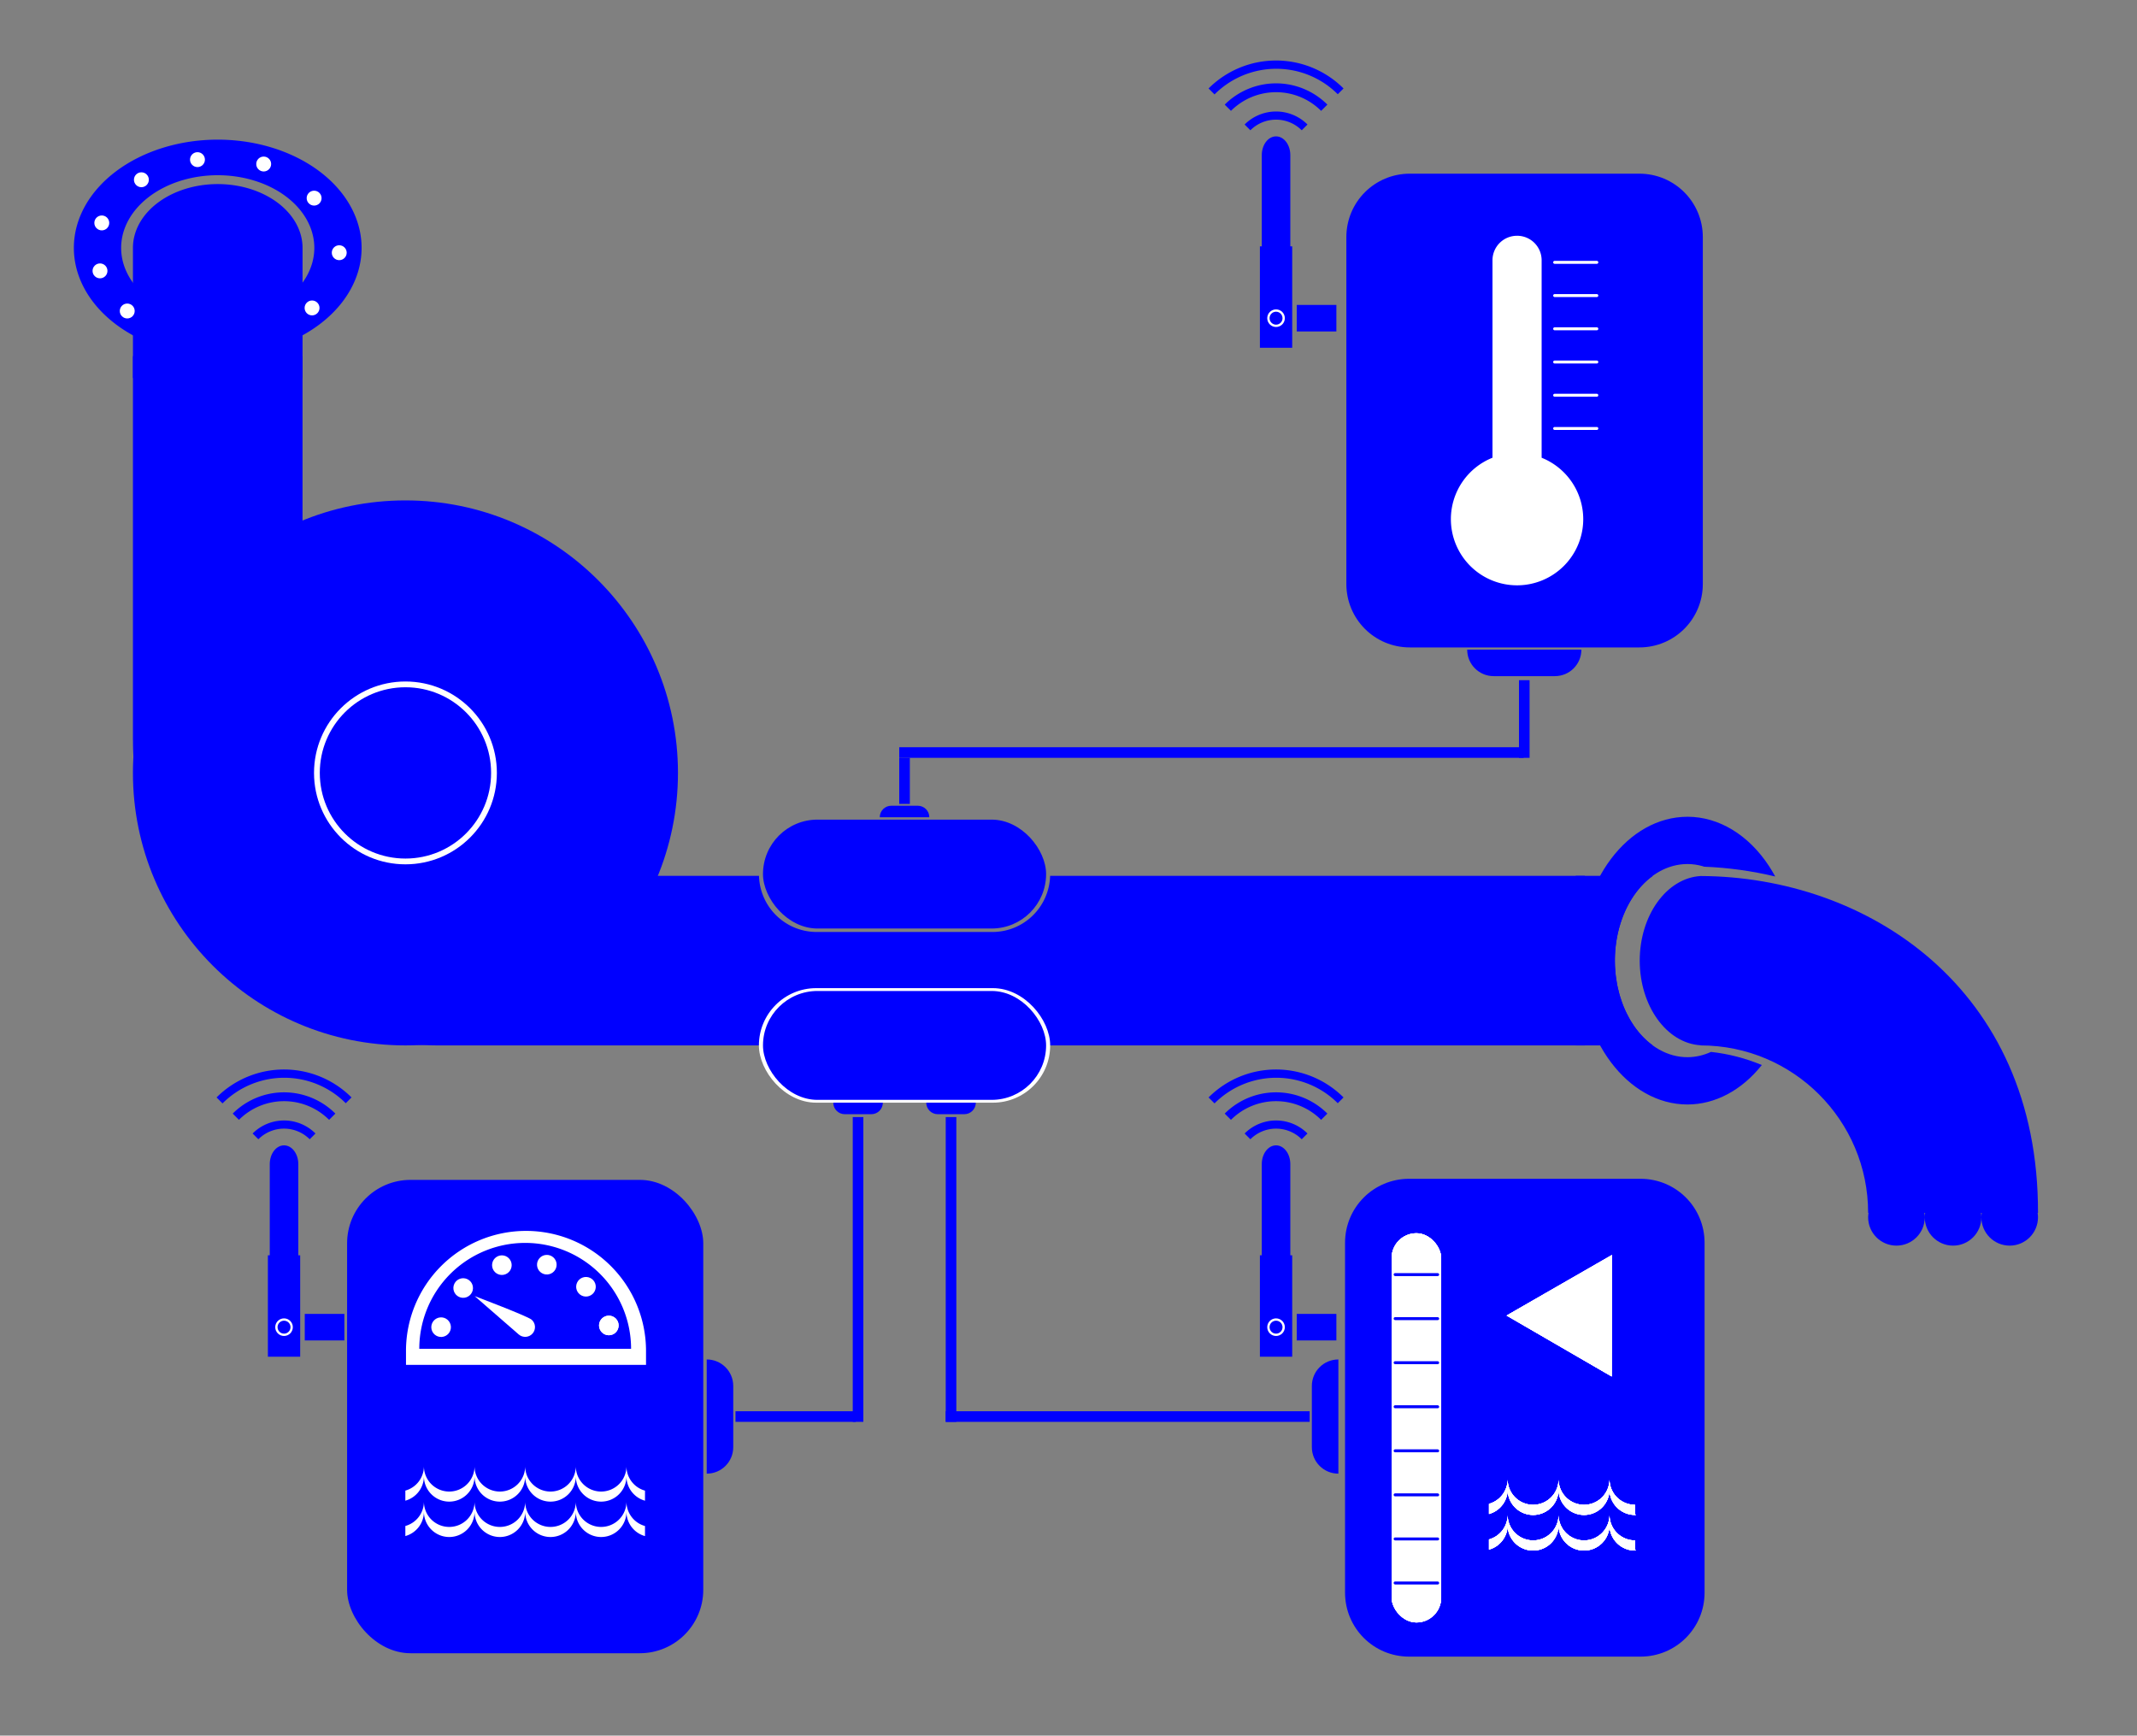 <?xml version="1.0" encoding="UTF-8" standalone="no"?>
<!-- Created with Inkscape (http://www.inkscape.org/) -->

<svg
   xmlns:dc="http://purl.org/dc/elements/1.1/"
   xmlns:cc="http://creativecommons.org/ns#"
   xmlns:rdf="http://www.w3.org/1999/02/22-rdf-syntax-ns#"
   xmlns:svg="http://www.w3.org/2000/svg"
   xmlns="http://www.w3.org/2000/svg"
   xmlns:sodipodi="http://sodipodi.sourceforge.net/DTD/sodipodi-0.dtd"
   xmlns:inkscape="http://www.inkscape.org/namespaces/inkscape"
   width="655"
   height="532"
   viewBox="0 0 173.302 140.758"
   version="1.1"
   id="svg8"
   inkscape:version="0.92.2 (5c3e80d, 2017-08-06)"
   sodipodi:docname="LavaggioD.svg"
   enable-background="new">
  <rect x="0" y="0" width="173.302" height="140.758" fill="#808080" stroke="none"/>
  <sodipodi:namedview
     id="base"
     pagecolor="#ffffff"
     bordercolor="#666666"
     borderopacity="1.0"
     inkscape:pageopacity="0.0"
     inkscape:pageshadow="2"
     inkscape:zoom="1"
     inkscape:cx="-85.7155"
     inkscape:cy="82.920241"
     inkscape:document-units="mm"
     inkscape:current-layer="layer1"
     showgrid="false"
     units="px"
     inkscape:window-width="1920"
     inkscape:window-height="1003"
     inkscape:window-x="-9"
     inkscape:window-y="-9"
     inkscape:window-maximized="1"
     showguides="false"
     inkscape:guide-bbox="true"
     inkscape:snap-bbox="true"
     inkscape:snap-bbox-edge-midpoints="true"
     inkscape:snap-midpoints="true"
     inkscape:snap-bbox-midpoints="true"
     inkscape:snap-grids="false"
     inkscape:snap-center="true"
     inkscape:snap-object-midpoints="true"
     inkscape:bbox-nodes="true"
     inkscape:bbox-paths="true"
     inkscape:snap-intersection-paths="true"
     inkscape:snap-smooth-nodes="true"
     inkscape:object-nodes="true"
     inkscape:object-paths="true"
     inkscape:snap-to-guides="true"
     inkscape:snap-page="false"
     inkscape:snap-others="true"
     inkscape:snap-global="true"
     inkscape:measure-start="0,0"
     inkscape:measure-end="0,0">
    <inkscape:grid
       type="xygrid"
       id="grid1756"
       spacingx="28.884"
       spacingy="12.796"
       empspacing="1" />
  </sodipodi:namedview>
  <defs
     id="defs2" />
  <g
     inkscape:label="Sezione Lavaggio"
     inkscape:groupmode="layer"
     id="layer1"
     transform="translate(0,-156.242)">
    <g
       id="g6046"
       transform="matrix(0.354,0,0,0.354,94.346,109.312)">
      <path
         style="opacity:1;fill:#0000ff;fill-opacity:1;fill-rule:nonzero;stroke:none;stroke-width:4.015;stroke-linecap:round;stroke-linejoin:round;stroke-miterlimit:4;stroke-dasharray:none;stroke-opacity:1;paint-order:markers fill stroke"
         d="m 56.461,172.358 c -8.059,0 -14.546,6.488 -14.546,14.546 v 79.443 c 0,8.059 6.488,14.546 14.546,14.546 h 52.57 c 8.059,0 14.546,-6.488 14.546,-14.546 v -79.443 c 0,-8.059 -6.488,-14.546 -14.546,-14.546 z"
         id="path2105"
         inkscape:connector-curvature="0" />
      <path
         inkscape:connector-curvature="0"
         id="rect6434-8"
         d="m 81.02,186.585 c -3.119,0 -5.629,2.51 -5.629,5.629 v 45.221 a 15.162,15.162 0 0 0 -9.531,14.071 15.162,15.162 0 0 0 15.16,15.16 15.162,15.162 0 0 0 15.162,-15.16 15.162,15.162 0 0 0 -9.531,-14.066 v -45.227 c 0,-3.119 -2.512,-5.629 -5.631,-5.629 z m 8.611,5.753 c -0.187,0 -0.336,0.15 -0.336,0.336 0,0.187 0.15,0.336 0.336,0.336 h 9.664 c 0.187,0 0.336,-0.15 0.336,-0.336 0,-0.187 -0.15,-0.336 -0.336,-0.336 z m 0,7.612 c -0.187,0 -0.336,0.15 -0.336,0.336 0,0.187 0.15,0.336 0.336,0.336 h 9.664 c 0.187,0 0.336,-0.15 0.336,-0.336 0,-0.187 -0.15,-0.336 -0.336,-0.336 z m 0,7.612 c -0.187,0 -0.336,0.15 -0.336,0.336 0,0.187 0.15,0.336 0.336,0.336 h 9.664 c 0.187,0 0.336,-0.15 0.336,-0.336 0,-0.187 -0.15,-0.336 -0.336,-0.336 z m 0,7.612 c -0.187,0 -0.336,0.15 -0.336,0.336 0,0.187 0.15,0.336 0.336,0.336 h 9.664 c 0.187,0 0.336,-0.15 0.336,-0.336 0,-0.187 -0.15,-0.336 -0.336,-0.336 z m 0,7.612 c -0.187,0 -0.336,0.15 -0.336,0.336 0,0.187 0.15,0.336 0.336,0.336 h 9.664 c 0.187,0 0.336,-0.15 0.336,-0.336 0,-0.187 -0.15,-0.336 -0.336,-0.336 z m 0,7.612 c -0.187,0 -0.336,0.15 -0.336,0.336 0,0.187 0.15,0.336 0.336,0.336 h 9.664 c 0.187,0 0.336,-0.15 0.336,-0.336 0,-0.187 -0.15,-0.336 -0.336,-0.336 z"
         style="opacity:1;fill:#ffffff;fill-opacity:1;fill-rule:nonzero;stroke:none;stroke-width:10.598;stroke-linecap:round;stroke-linejoin:round;stroke-miterlimit:4;stroke-dasharray:none;stroke-opacity:1;paint-order:markers fill stroke" />
    </g>
    <g
       transform="matrix(1.006,0,0,1.006,-269.615,60.392)"
       id="g2677">
      <path
         inkscape:connector-curvature="0"
         id="path2527"
         d="m 381.597,190.309 c -2.86,0 -5.163,2.302 -5.163,5.163 v 28.195 c 0,2.86 2.302,5.163 5.163,5.163 h 18.657 c 2.86,0 5.163,-2.302 5.163,-5.163 v -28.195 c 0,-2.86 -2.302,-5.163 -5.163,-5.163 z"
         style="opacity:1;fill:#0000ff;fill-opacity:1;fill-rule:nonzero;stroke:none;stroke-width:1.425;stroke-linecap:round;stroke-linejoin:round;stroke-miterlimit:4;stroke-dasharray:none;stroke-opacity:1;paint-order:markers fill stroke" />
      <g
         id="g2625"
         transform="translate(49.719,1.191)">
        <rect
           style="opacity:1;fill:#ffffff;fill-opacity:1;fill-rule:nonzero;stroke:none;stroke-width:4.509;stroke-linecap:round;stroke-linejoin:round;stroke-miterlimit:4;stroke-dasharray:none;stroke-opacity:1;paint-order:markers fill stroke"
           id="rect2529"
           width="3.996"
           height="31.377"
           x="330.47"
           y="193.507"
           ry="1.998" />
        <rect
           style="opacity:1;fill:#0000ff;fill-opacity:1;fill-rule:nonzero;stroke:none;stroke-width:1.667;stroke-linecap:round;stroke-linejoin:round;stroke-miterlimit:4;stroke-dasharray:none;stroke-opacity:1;paint-order:markers fill stroke"
           id="rect2531"
           width="3.669"
           height="0.239"
           x="330.633"
           y="196.72"
           ry="0.119" />
        <rect
           style="opacity:1;fill:#0000ff;fill-opacity:1;fill-rule:nonzero;stroke:none;stroke-width:1.667;stroke-linecap:round;stroke-linejoin:round;stroke-miterlimit:4;stroke-dasharray:none;stroke-opacity:1;paint-order:markers fill stroke"
           id="rect2533"
           width="3.669"
           height="0.239"
           x="330.633"
           y="200.272"
           ry="0.119" />
        <rect
           style="opacity:1;fill:#0000ff;fill-opacity:1;fill-rule:nonzero;stroke:none;stroke-width:1.667;stroke-linecap:round;stroke-linejoin:round;stroke-miterlimit:4;stroke-dasharray:none;stroke-opacity:1;paint-order:markers fill stroke"
           id="rect2535"
           width="3.669"
           height="0.239"
           x="330.633"
           y="203.824"
           ry="0.119" />
        <rect
           style="opacity:1;fill:#0000ff;fill-opacity:1;fill-rule:nonzero;stroke:none;stroke-width:1.667;stroke-linecap:round;stroke-linejoin:round;stroke-miterlimit:4;stroke-dasharray:none;stroke-opacity:1;paint-order:markers fill stroke"
           id="rect2537"
           width="3.669"
           height="0.239"
           x="330.633"
           y="207.376"
           ry="0.119" />
        <rect
           style="opacity:1;fill:#0000ff;fill-opacity:1;fill-rule:nonzero;stroke:none;stroke-width:1.667;stroke-linecap:round;stroke-linejoin:round;stroke-miterlimit:4;stroke-dasharray:none;stroke-opacity:1;paint-order:markers fill stroke"
           id="rect2539"
           width="3.669"
           height="0.239"
           x="330.633"
           y="210.928"
           ry="0.119" />
        <rect
           style="opacity:1;fill:#0000ff;fill-opacity:1;fill-rule:nonzero;stroke:none;stroke-width:1.667;stroke-linecap:round;stroke-linejoin:round;stroke-miterlimit:4;stroke-dasharray:none;stroke-opacity:1;paint-order:markers fill stroke"
           id="rect2541"
           width="3.669"
           height="0.239"
           x="330.633"
           y="214.479"
           ry="0.119" />
        <rect
           ry="0.119"
           y="218.031"
           x="330.633"
           height="0.239"
           width="3.669"
           id="rect2543"
           style="opacity:1;fill:#0000ff;fill-opacity:1;fill-rule:nonzero;stroke:none;stroke-width:1.667;stroke-linecap:round;stroke-linejoin:round;stroke-miterlimit:4;stroke-dasharray:none;stroke-opacity:1;paint-order:markers fill stroke" />
        <rect
           style="opacity:1;fill:#0000ff;fill-opacity:1;fill-rule:nonzero;stroke:none;stroke-width:1.667;stroke-linecap:round;stroke-linejoin:round;stroke-miterlimit:4;stroke-dasharray:none;stroke-opacity:1;paint-order:markers fill stroke"
           id="rect2545"
           width="3.669"
           height="0.239"
           x="330.633"
           y="221.583"
           ry="0.119" />
        <path
           sodipodi:type="star"
           style="opacity:1;fill:#ffffff;fill-opacity:1;fill-rule:nonzero;stroke:none;stroke-width:4;stroke-linecap:round;stroke-linejoin:round;stroke-miterlimit:4;stroke-dasharray:none;stroke-opacity:1;paint-order:markers fill stroke"
           id="path2547"
           sodipodi:sides="3"
           sodipodi:cx="202.54794"
           sodipodi:cy="129.99129"
           sodipodi:r1="12.909139"
           sodipodi:r2="6.4545693"
           sodipodi:arg1="1.5726079"
           sodipodi:arg2="2.6198055"
           inkscape:flatsided="true"
           inkscape:rounded="0"
           inkscape:randomized="0"
           d="m 202.525,142.9 -11.145,-19.384 22.359,0.041 z"
           inkscape:transform-center-x="1.4095226"
           inkscape:transform-center-y="0.0051217771"
           transform="matrix(0,0.438,-0.438,0,402.329,111.437)" />
        <path
           style="opacity:1;fill:#ffffff;fill-opacity:1;fill-rule:nonzero;stroke:none;stroke-width:1.208;stroke-linecap:round;stroke-linejoin:round;stroke-miterlimit:4;stroke-dasharray:none;stroke-opacity:1;paint-order:markers fill stroke"
           d="m 339.822,216.217 a 2.053,2.053 0 0 1 -1.505,1.976 v 0.817 a 2.053,2.053 0 0 0 1.505,-1.976 2.053,2.053 0 0 0 2.053,2.053 2.053,2.053 0 0 0 2.053,-2.053 2.053,2.053 0 0 0 2.053,2.053 2.053,2.053 0 0 0 2.053,-2.053 2.053,2.053 0 0 0 2.053,2.053 2.053,2.053 0 0 0 0.095,-0.005 c -0.054,-0.011 -0.095,-0.057 -0.095,-0.115 v -0.697 a 2.053,2.053 0 0 1 -2.053,-2.053 2.053,2.053 0 0 1 -2.053,2.053 2.053,2.053 0 0 1 -2.053,-2.053 2.053,2.053 0 0 1 -2.053,2.053 2.053,2.053 0 0 1 -2.053,-2.053 z"
           id="path2549"
           inkscape:connector-curvature="0" />
        <path
           inkscape:connector-curvature="0"
           id="path2551"
           d="m 339.822,213.347 a 2.053,2.053 0 0 1 -1.505,1.976 v 0.817 a 2.053,2.053 0 0 0 1.505,-1.976 2.053,2.053 0 0 0 2.053,2.053 2.053,2.053 0 0 0 2.053,-2.053 2.053,2.053 0 0 0 2.053,2.053 2.053,2.053 0 0 0 2.053,-2.053 2.053,2.053 0 0 0 2.053,2.053 2.053,2.053 0 0 0 0.095,-0.005 c -0.054,-0.011 -0.095,-0.057 -0.095,-0.115 v -0.697 a 2.053,2.053 0 0 1 -2.053,-2.053 2.053,2.053 0 0 1 -2.053,2.053 2.053,2.053 0 0 1 -2.053,-2.053 2.053,2.053 0 0 1 -2.053,2.053 2.053,2.053 0 0 1 -2.053,-2.053 z"
           style="opacity:1;fill:#ffffff;fill-opacity:1;fill-rule:nonzero;stroke:none;stroke-width:1.208;stroke-linecap:round;stroke-linejoin:round;stroke-miterlimit:4;stroke-dasharray:none;stroke-opacity:1;paint-order:markers fill stroke" />
        <rect
           ry="1.998"
           y="193.507"
           x="330.47"
           height="31.377"
           width="3.996"
           id="rect2553"
           style="opacity:1;fill:#ffffff;fill-opacity:1;fill-rule:nonzero;stroke:none;stroke-width:4.509;stroke-linecap:round;stroke-linejoin:round;stroke-miterlimit:4;stroke-dasharray:none;stroke-opacity:1;paint-order:markers fill stroke" />
        <rect
           ry="0.119"
           y="196.72"
           x="330.633"
           height="0.239"
           width="3.669"
           id="rect2555"
           style="opacity:1;fill:#0000ff;fill-opacity:1;fill-rule:nonzero;stroke:none;stroke-width:1.667;stroke-linecap:round;stroke-linejoin:round;stroke-miterlimit:4;stroke-dasharray:none;stroke-opacity:1;paint-order:markers fill stroke" />
        <rect
           ry="0.119"
           y="200.272"
           x="330.633"
           height="0.239"
           width="3.669"
           id="rect2557"
           style="opacity:1;fill:#0000ff;fill-opacity:1;fill-rule:nonzero;stroke:none;stroke-width:1.667;stroke-linecap:round;stroke-linejoin:round;stroke-miterlimit:4;stroke-dasharray:none;stroke-opacity:1;paint-order:markers fill stroke" />
        <rect
           ry="0.119"
           y="203.824"
           x="330.633"
           height="0.239"
           width="3.669"
           id="rect2559"
           style="opacity:1;fill:#0000ff;fill-opacity:1;fill-rule:nonzero;stroke:none;stroke-width:1.667;stroke-linecap:round;stroke-linejoin:round;stroke-miterlimit:4;stroke-dasharray:none;stroke-opacity:1;paint-order:markers fill stroke" />
        <rect
           ry="0.119"
           y="207.376"
           x="330.633"
           height="0.239"
           width="3.669"
           id="rect2561"
           style="opacity:1;fill:#0000ff;fill-opacity:1;fill-rule:nonzero;stroke:none;stroke-width:1.667;stroke-linecap:round;stroke-linejoin:round;stroke-miterlimit:4;stroke-dasharray:none;stroke-opacity:1;paint-order:markers fill stroke" />
        <rect
           ry="0.119"
           y="210.928"
           x="330.633"
           height="0.239"
           width="3.669"
           id="rect2563"
           style="opacity:1;fill:#0000ff;fill-opacity:1;fill-rule:nonzero;stroke:none;stroke-width:1.667;stroke-linecap:round;stroke-linejoin:round;stroke-miterlimit:4;stroke-dasharray:none;stroke-opacity:1;paint-order:markers fill stroke" />
        <rect
           ry="0.119"
           y="214.479"
           x="330.633"
           height="0.239"
           width="3.669"
           id="rect2565"
           style="opacity:1;fill:#0000ff;fill-opacity:1;fill-rule:nonzero;stroke:none;stroke-width:1.667;stroke-linecap:round;stroke-linejoin:round;stroke-miterlimit:4;stroke-dasharray:none;stroke-opacity:1;paint-order:markers fill stroke" />
        <rect
           style="opacity:1;fill:#0000ff;fill-opacity:1;fill-rule:nonzero;stroke:none;stroke-width:1.667;stroke-linecap:round;stroke-linejoin:round;stroke-miterlimit:4;stroke-dasharray:none;stroke-opacity:1;paint-order:markers fill stroke"
           id="rect2567"
           width="3.669"
           height="0.239"
           x="330.633"
           y="218.031"
           ry="0.119" />
        <rect
           ry="0.119"
           y="221.583"
           x="330.633"
           height="0.239"
           width="3.669"
           id="rect2569"
           style="opacity:1;fill:#0000ff;fill-opacity:1;fill-rule:nonzero;stroke:none;stroke-width:1.667;stroke-linecap:round;stroke-linejoin:round;stroke-miterlimit:4;stroke-dasharray:none;stroke-opacity:1;paint-order:markers fill stroke" />
        <path
           transform="matrix(0,0.438,-0.438,0,402.329,111.437)"
           inkscape:transform-center-y="0.0051217771"
           inkscape:transform-center-x="1.4095226"
           d="m 202.525,142.9 -11.145,-19.384 22.359,0.041 z"
           inkscape:randomized="0"
           inkscape:rounded="0"
           inkscape:flatsided="true"
           sodipodi:arg2="2.6198055"
           sodipodi:arg1="1.5726079"
           sodipodi:r2="6.4545693"
           sodipodi:r1="12.909139"
           sodipodi:cy="129.99129"
           sodipodi:cx="202.54794"
           sodipodi:sides="3"
           id="path2571"
           style="opacity:1;fill:#ffffff;fill-opacity:1;fill-rule:nonzero;stroke:none;stroke-width:4;stroke-linecap:round;stroke-linejoin:round;stroke-miterlimit:4;stroke-dasharray:none;stroke-opacity:1;paint-order:markers fill stroke"
           sodipodi:type="star" />
        <path
           inkscape:connector-curvature="0"
           id="path2573"
           d="m 339.822,216.217 a 2.053,2.053 0 0 1 -1.505,1.976 v 0.817 a 2.053,2.053 0 0 0 1.505,-1.976 2.053,2.053 0 0 0 2.053,2.053 2.053,2.053 0 0 0 2.053,-2.053 2.053,2.053 0 0 0 2.053,2.053 2.053,2.053 0 0 0 2.053,-2.053 2.053,2.053 0 0 0 2.053,2.053 2.053,2.053 0 0 0 0.095,-0.005 c -0.054,-0.011 -0.095,-0.057 -0.095,-0.115 v -0.697 a 2.053,2.053 0 0 1 -2.053,-2.053 2.053,2.053 0 0 1 -2.053,2.053 2.053,2.053 0 0 1 -2.053,-2.053 2.053,2.053 0 0 1 -2.053,2.053 2.053,2.053 0 0 1 -2.053,-2.053 z"
           style="opacity:1;fill:#ffffff;fill-opacity:1;fill-rule:nonzero;stroke:none;stroke-width:1.208;stroke-linecap:round;stroke-linejoin:round;stroke-miterlimit:4;stroke-dasharray:none;stroke-opacity:1;paint-order:markers fill stroke" />
        <path
           style="opacity:1;fill:#ffffff;fill-opacity:1;fill-rule:nonzero;stroke:none;stroke-width:1.208;stroke-linecap:round;stroke-linejoin:round;stroke-miterlimit:4;stroke-dasharray:none;stroke-opacity:1;paint-order:markers fill stroke"
           d="m 339.822,213.347 a 2.053,2.053 0 0 1 -1.505,1.976 v 0.817 a 2.053,2.053 0 0 0 1.505,-1.976 2.053,2.053 0 0 0 2.053,2.053 2.053,2.053 0 0 0 2.053,-2.053 2.053,2.053 0 0 0 2.053,2.053 2.053,2.053 0 0 0 2.053,-2.053 2.053,2.053 0 0 0 2.053,2.053 2.053,2.053 0 0 0 0.095,-0.005 c -0.054,-0.011 -0.095,-0.057 -0.095,-0.115 v -0.697 a 2.053,2.053 0 0 1 -2.053,-2.053 2.053,2.053 0 0 1 -2.053,2.053 2.053,2.053 0 0 1 -2.053,-2.053 2.053,2.053 0 0 1 -2.053,2.053 2.053,2.053 0 0 1 -2.053,-2.053 z"
           id="path2575"
           inkscape:connector-curvature="0" />
        <rect
           ry="1.998"
           y="193.507"
           x="330.47"
           height="31.377"
           width="3.996"
           id="rect2577"
           style="opacity:1;fill:#ffffff;fill-opacity:1;fill-rule:nonzero;stroke:none;stroke-width:4.509;stroke-linecap:round;stroke-linejoin:round;stroke-miterlimit:4;stroke-dasharray:none;stroke-opacity:1;paint-order:markers fill stroke" />
        <rect
           ry="0.119"
           y="196.72"
           x="330.633"
           height="0.239"
           width="3.669"
           id="rect2579"
           style="opacity:1;fill:#0000ff;fill-opacity:1;fill-rule:nonzero;stroke:none;stroke-width:1.667;stroke-linecap:round;stroke-linejoin:round;stroke-miterlimit:4;stroke-dasharray:none;stroke-opacity:1;paint-order:markers fill stroke" />
        <rect
           ry="0.119"
           y="200.272"
           x="330.633"
           height="0.239"
           width="3.669"
           id="rect2581"
           style="opacity:1;fill:#0000ff;fill-opacity:1;fill-rule:nonzero;stroke:none;stroke-width:1.667;stroke-linecap:round;stroke-linejoin:round;stroke-miterlimit:4;stroke-dasharray:none;stroke-opacity:1;paint-order:markers fill stroke" />
        <rect
           ry="0.119"
           y="203.824"
           x="330.633"
           height="0.239"
           width="3.669"
           id="rect2583"
           style="opacity:1;fill:#0000ff;fill-opacity:1;fill-rule:nonzero;stroke:none;stroke-width:1.667;stroke-linecap:round;stroke-linejoin:round;stroke-miterlimit:4;stroke-dasharray:none;stroke-opacity:1;paint-order:markers fill stroke" />
        <rect
           ry="0.119"
           y="207.376"
           x="330.633"
           height="0.239"
           width="3.669"
           id="rect2585"
           style="opacity:1;fill:#0000ff;fill-opacity:1;fill-rule:nonzero;stroke:none;stroke-width:1.667;stroke-linecap:round;stroke-linejoin:round;stroke-miterlimit:4;stroke-dasharray:none;stroke-opacity:1;paint-order:markers fill stroke" />
        <rect
           ry="0.119"
           y="210.928"
           x="330.633"
           height="0.239"
           width="3.669"
           id="rect2587"
           style="opacity:1;fill:#0000ff;fill-opacity:1;fill-rule:nonzero;stroke:none;stroke-width:1.667;stroke-linecap:round;stroke-linejoin:round;stroke-miterlimit:4;stroke-dasharray:none;stroke-opacity:1;paint-order:markers fill stroke" />
        <rect
           ry="0.119"
           y="214.479"
           x="330.633"
           height="0.239"
           width="3.669"
           id="rect2589"
           style="opacity:1;fill:#0000ff;fill-opacity:1;fill-rule:nonzero;stroke:none;stroke-width:1.667;stroke-linecap:round;stroke-linejoin:round;stroke-miterlimit:4;stroke-dasharray:none;stroke-opacity:1;paint-order:markers fill stroke" />
        <rect
           style="opacity:1;fill:#0000ff;fill-opacity:1;fill-rule:nonzero;stroke:none;stroke-width:1.667;stroke-linecap:round;stroke-linejoin:round;stroke-miterlimit:4;stroke-dasharray:none;stroke-opacity:1;paint-order:markers fill stroke"
           id="rect2591"
           width="3.669"
           height="0.239"
           x="330.633"
           y="218.031"
           ry="0.119" />
        <rect
           ry="0.119"
           y="221.583"
           x="330.633"
           height="0.239"
           width="3.669"
           id="rect2593"
           style="opacity:1;fill:#0000ff;fill-opacity:1;fill-rule:nonzero;stroke:none;stroke-width:1.667;stroke-linecap:round;stroke-linejoin:round;stroke-miterlimit:4;stroke-dasharray:none;stroke-opacity:1;paint-order:markers fill stroke" />
        <path
           transform="matrix(0,0.438,-0.438,0,402.329,111.437)"
           inkscape:transform-center-y="0.0051217771"
           inkscape:transform-center-x="1.4095226"
           d="m 202.525,142.9 -11.145,-19.384 22.359,0.041 z"
           inkscape:randomized="0"
           inkscape:rounded="0"
           inkscape:flatsided="true"
           sodipodi:arg2="2.6198055"
           sodipodi:arg1="1.5726079"
           sodipodi:r2="6.4545693"
           sodipodi:r1="12.909139"
           sodipodi:cy="129.99129"
           sodipodi:cx="202.54794"
           sodipodi:sides="3"
           id="path2595"
           style="opacity:1;fill:#ffffff;fill-opacity:1;fill-rule:nonzero;stroke:none;stroke-width:4;stroke-linecap:round;stroke-linejoin:round;stroke-miterlimit:4;stroke-dasharray:none;stroke-opacity:1;paint-order:markers fill stroke"
           sodipodi:type="star" />
        <path
           inkscape:connector-curvature="0"
           id="path2597"
           d="m 339.822,216.217 a 2.053,2.053 0 0 1 -1.505,1.976 v 0.817 a 2.053,2.053 0 0 0 1.505,-1.976 2.053,2.053 0 0 0 2.053,2.053 2.053,2.053 0 0 0 2.053,-2.053 2.053,2.053 0 0 0 2.053,2.053 2.053,2.053 0 0 0 2.053,-2.053 2.053,2.053 0 0 0 2.053,2.053 2.053,2.053 0 0 0 0.095,-0.005 c -0.054,-0.011 -0.095,-0.057 -0.095,-0.115 v -0.697 a 2.053,2.053 0 0 1 -2.053,-2.053 2.053,2.053 0 0 1 -2.053,2.053 2.053,2.053 0 0 1 -2.053,-2.053 2.053,2.053 0 0 1 -2.053,2.053 2.053,2.053 0 0 1 -2.053,-2.053 z"
           style="opacity:1;fill:#ffffff;fill-opacity:1;fill-rule:nonzero;stroke:none;stroke-width:1.208;stroke-linecap:round;stroke-linejoin:round;stroke-miterlimit:4;stroke-dasharray:none;stroke-opacity:1;paint-order:markers fill stroke" />
        <path
           style="opacity:1;fill:#ffffff;fill-opacity:1;fill-rule:nonzero;stroke:none;stroke-width:1.208;stroke-linecap:round;stroke-linejoin:round;stroke-miterlimit:4;stroke-dasharray:none;stroke-opacity:1;paint-order:markers fill stroke"
           d="m 339.822,213.347 a 2.053,2.053 0 0 1 -1.505,1.976 v 0.817 a 2.053,2.053 0 0 0 1.505,-1.976 2.053,2.053 0 0 0 2.053,2.053 2.053,2.053 0 0 0 2.053,-2.053 2.053,2.053 0 0 0 2.053,2.053 2.053,2.053 0 0 0 2.053,-2.053 2.053,2.053 0 0 0 2.053,2.053 2.053,2.053 0 0 0 0.095,-0.005 c -0.054,-0.011 -0.095,-0.057 -0.095,-0.115 v -0.697 a 2.053,2.053 0 0 1 -2.053,-2.053 2.053,2.053 0 0 1 -2.053,2.053 2.053,2.053 0 0 1 -2.053,-2.053 2.053,2.053 0 0 1 -2.053,2.053 2.053,2.053 0 0 1 -2.053,-2.053 z"
           id="path2599"
           inkscape:connector-curvature="0" />
        <rect
           style="opacity:1;fill:#ffffff;fill-opacity:1;fill-rule:nonzero;stroke:none;stroke-width:4.509;stroke-linecap:round;stroke-linejoin:round;stroke-miterlimit:4;stroke-dasharray:none;stroke-opacity:1;paint-order:markers fill stroke"
           id="rect2601"
           width="3.996"
           height="31.377"
           x="330.47"
           y="193.507"
           ry="1.998" />
        <rect
           style="opacity:1;fill:#0000ff;fill-opacity:1;fill-rule:nonzero;stroke:none;stroke-width:1.667;stroke-linecap:round;stroke-linejoin:round;stroke-miterlimit:4;stroke-dasharray:none;stroke-opacity:1;paint-order:markers fill stroke"
           id="rect2603"
           width="3.669"
           height="0.239"
           x="330.633"
           y="196.72"
           ry="0.119" />
        <rect
           style="opacity:1;fill:#0000ff;fill-opacity:1;fill-rule:nonzero;stroke:none;stroke-width:1.667;stroke-linecap:round;stroke-linejoin:round;stroke-miterlimit:4;stroke-dasharray:none;stroke-opacity:1;paint-order:markers fill stroke"
           id="rect2605"
           width="3.669"
           height="0.239"
           x="330.633"
           y="200.272"
           ry="0.119" />
        <rect
           style="opacity:1;fill:#0000ff;fill-opacity:1;fill-rule:nonzero;stroke:none;stroke-width:1.667;stroke-linecap:round;stroke-linejoin:round;stroke-miterlimit:4;stroke-dasharray:none;stroke-opacity:1;paint-order:markers fill stroke"
           id="rect2607"
           width="3.669"
           height="0.239"
           x="330.633"
           y="203.824"
           ry="0.119" />
        <rect
           style="opacity:1;fill:#0000ff;fill-opacity:1;fill-rule:nonzero;stroke:none;stroke-width:1.667;stroke-linecap:round;stroke-linejoin:round;stroke-miterlimit:4;stroke-dasharray:none;stroke-opacity:1;paint-order:markers fill stroke"
           id="rect2609"
           width="3.669"
           height="0.239"
           x="330.633"
           y="207.376"
           ry="0.119" />
        <rect
           style="opacity:1;fill:#0000ff;fill-opacity:1;fill-rule:nonzero;stroke:none;stroke-width:1.667;stroke-linecap:round;stroke-linejoin:round;stroke-miterlimit:4;stroke-dasharray:none;stroke-opacity:1;paint-order:markers fill stroke"
           id="rect2611"
           width="3.669"
           height="0.239"
           x="330.633"
           y="210.928"
           ry="0.119" />
        <rect
           style="opacity:1;fill:#0000ff;fill-opacity:1;fill-rule:nonzero;stroke:none;stroke-width:1.667;stroke-linecap:round;stroke-linejoin:round;stroke-miterlimit:4;stroke-dasharray:none;stroke-opacity:1;paint-order:markers fill stroke"
           id="rect2613"
           width="3.669"
           height="0.239"
           x="330.633"
           y="214.479"
           ry="0.119" />
        <rect
           ry="0.119"
           y="218.031"
           x="330.633"
           height="0.239"
           width="3.669"
           id="rect2615"
           style="opacity:1;fill:#0000ff;fill-opacity:1;fill-rule:nonzero;stroke:none;stroke-width:1.667;stroke-linecap:round;stroke-linejoin:round;stroke-miterlimit:4;stroke-dasharray:none;stroke-opacity:1;paint-order:markers fill stroke" />
        <rect
           style="opacity:1;fill:#0000ff;fill-opacity:1;fill-rule:nonzero;stroke:none;stroke-width:1.667;stroke-linecap:round;stroke-linejoin:round;stroke-miterlimit:4;stroke-dasharray:none;stroke-opacity:1;paint-order:markers fill stroke"
           id="rect2617"
           width="3.669"
           height="0.239"
           x="330.633"
           y="221.583"
           ry="0.119" />
        <path
           sodipodi:type="star"
           style="opacity:1;fill:#ffffff;fill-opacity:1;fill-rule:nonzero;stroke:none;stroke-width:4;stroke-linecap:round;stroke-linejoin:round;stroke-miterlimit:4;stroke-dasharray:none;stroke-opacity:1;paint-order:markers fill stroke"
           id="path2619"
           sodipodi:sides="3"
           sodipodi:cx="202.54794"
           sodipodi:cy="129.99129"
           sodipodi:r1="12.909139"
           sodipodi:r2="6.4545693"
           sodipodi:arg1="1.5726079"
           sodipodi:arg2="2.6198055"
           inkscape:flatsided="true"
           inkscape:rounded="0"
           inkscape:randomized="0"
           d="m 202.525,142.9 -11.145,-19.384 22.359,0.041 z"
           inkscape:transform-center-x="1.4095226"
           inkscape:transform-center-y="0.0051217771"
           transform="matrix(0,0.438,-0.438,0,402.329,111.437)" />
        <path
           style="opacity:1;fill:#ffffff;fill-opacity:1;fill-rule:nonzero;stroke:none;stroke-width:1.208;stroke-linecap:round;stroke-linejoin:round;stroke-miterlimit:4;stroke-dasharray:none;stroke-opacity:1;paint-order:markers fill stroke"
           d="m 339.822,216.217 a 2.053,2.053 0 0 1 -1.505,1.976 v 0.817 a 2.053,2.053 0 0 0 1.505,-1.976 2.053,2.053 0 0 0 2.053,2.053 2.053,2.053 0 0 0 2.053,-2.053 2.053,2.053 0 0 0 2.053,2.053 2.053,2.053 0 0 0 2.053,-2.053 2.053,2.053 0 0 0 2.053,2.053 2.053,2.053 0 0 0 0.095,-0.005 c -0.054,-0.011 -0.095,-0.057 -0.095,-0.115 v -0.697 a 2.053,2.053 0 0 1 -2.053,-2.053 2.053,2.053 0 0 1 -2.053,2.053 2.053,2.053 0 0 1 -2.053,-2.053 2.053,2.053 0 0 1 -2.053,2.053 2.053,2.053 0 0 1 -2.053,-2.053 z"
           id="path2621"
           inkscape:connector-curvature="0" />
        <path
           inkscape:connector-curvature="0"
           id="path2623"
           d="m 339.822,213.347 a 2.053,2.053 0 0 1 -1.505,1.976 v 0.817 a 2.053,2.053 0 0 0 1.505,-1.976 2.053,2.053 0 0 0 2.053,2.053 2.053,2.053 0 0 0 2.053,-2.053 2.053,2.053 0 0 0 2.053,2.053 2.053,2.053 0 0 0 2.053,-2.053 2.053,2.053 0 0 0 2.053,2.053 2.053,2.053 0 0 0 0.095,-0.005 c -0.054,-0.011 -0.095,-0.057 -0.095,-0.115 v -0.697 a 2.053,2.053 0 0 1 -2.053,-2.053 2.053,2.053 0 0 1 -2.053,2.053 2.053,2.053 0 0 1 -2.053,-2.053 2.053,2.053 0 0 1 -2.053,2.053 2.053,2.053 0 0 1 -2.053,-2.053 z"
           style="opacity:1;fill:#ffffff;fill-opacity:1;fill-rule:nonzero;stroke:none;stroke-width:1.208;stroke-linecap:round;stroke-linejoin:round;stroke-miterlimit:4;stroke-dasharray:none;stroke-opacity:1;paint-order:markers fill stroke" />
      </g>
    </g>
    <path
       style="opacity:1;fill:#0000ff;fill-opacity:1;fill-rule:nonzero;stroke:none;stroke-width:1.433;stroke-linecap:round;stroke-linejoin:round;stroke-miterlimit:4;stroke-dasharray:none;stroke-opacity:1;paint-order:markers fill stroke"
       d="m 137.918,227.287 c -2.763,0.164 -4.94,3.186 -4.943,6.862 0.002,3.677 2.179,6.702 4.943,6.866 v 0.011 c 7.5,-1e-5 13.58,6.08 13.58,13.58 h 0.031 c -0.02,0.119 -0.03,0.24 -0.031,0.361 -2e-5,1.268 1.028,2.296 2.296,2.296 1.268,2e-5 2.296,-1.028 2.296,-2.296 -4.9e-4,-0.121 -0.011,-0.241 -0.03,-0.361 h 0.061 c -0.02,0.119 -0.03,0.24 -0.031,0.361 -2e-5,1.268 1.028,2.296 2.296,2.296 1.268,-1.3e-4 2.295,-1.028 2.295,-2.296 -3.9e-4,-0.121 -0.01,-0.241 -0.03,-0.361 h 0.061 c -0.02,0.119 -0.03,0.24 -0.031,0.361 -2e-5,1.268 1.028,2.296 2.296,2.296 1.268,2e-5 2.296,-1.028 2.296,-2.296 -3.9e-4,-0.121 -0.01,-0.241 -0.03,-0.361 h 0.03 c 0.055,-18.279 -13.897,-27.266 -27.354,-27.319 z"
       id="path6727"
       inkscape:connector-curvature="0"
       sodipodi:nodetypes="cccccccccccccccccccccc" />
    <path
       style="opacity:1;fill:#0000ff;fill-opacity:1;fill-rule:nonzero;stroke:none;stroke-width:1.433;stroke-linecap:round;stroke-linejoin:round;stroke-miterlimit:4;stroke-dasharray:none;stroke-opacity:1;paint-order:markers fill stroke"
       d="m 133.531,240.617 a 5.893,7.832 0 0 0 0.497,0.405 5.893,7.832 0 0 0 0.005,0.003 5.893,7.832 0 0 1 -0.502,-0.408 z"
       id="path6729"
       inkscape:connector-curvature="0" />
    <path
       style="opacity:1;fill:#0000ff;fill-opacity:1;fill-rule:nonzero;stroke:none;stroke-width:1.433;stroke-linecap:round;stroke-linejoin:round;stroke-miterlimit:4;stroke-dasharray:none;stroke-opacity:1;paint-order:markers fill stroke"
       d="m 133.062,240.144 a 5.893,7.832 0 0 0 0.464,0.469 5.893,7.832 0 0 0 0.005,0.004 5.893,7.832 0 0 1 -0.469,-0.473 z"
       id="path6731"
       inkscape:connector-curvature="0" />
    <path
       style="opacity:1;fill:#0000ff;fill-opacity:1;fill-rule:nonzero;stroke:none;stroke-width:1.433;stroke-linecap:round;stroke-linejoin:round;stroke-miterlimit:4;stroke-dasharray:none;stroke-opacity:1;paint-order:markers fill stroke"
       d="m 132.648,239.633 a 5.893,7.832 0 0 0 0.409,0.506 5.893,7.832 0 0 0 0.005,0.005 5.893,7.832 0 0 1 -0.414,-0.511 z"
       id="path6733"
       inkscape:connector-curvature="0" />
    <path
       style="opacity:1;fill:#0000ff;fill-opacity:1;fill-rule:nonzero;stroke:none;stroke-width:1.433;stroke-linecap:round;stroke-linejoin:round;stroke-miterlimit:4;stroke-dasharray:none;stroke-opacity:1;paint-order:markers fill stroke"
       d="m 132.304,239.117 a 5.893,7.832 0 0 0 0.322,0.488 5.893,7.832 0 0 0 0.004,0.005 5.893,7.832 0 0 1 -0.327,-0.493 z"
       id="path6735"
       inkscape:connector-curvature="0" />
    <path
       style="opacity:1;fill:#0000ff;fill-opacity:1;fill-rule:nonzero;stroke:none;stroke-width:1.433;stroke-linecap:round;stroke-linejoin:round;stroke-miterlimit:4;stroke-dasharray:none;stroke-opacity:1;paint-order:markers fill stroke"
       d="m 132,238.576 a 5.893,7.832 0 0 0 0.237,0.441 5.893,7.832 0 0 0 0.003,0.005 5.893,7.832 0 0 1 -0.241,-0.446 z"
       id="path6737"
       inkscape:connector-curvature="0" />
    <path
       style="opacity:1;fill:#0000ff;fill-opacity:1;fill-rule:nonzero;stroke:none;stroke-width:1.433;stroke-linecap:round;stroke-linejoin:round;stroke-miterlimit:4;stroke-dasharray:none;stroke-opacity:1;paint-order:markers fill stroke"
       d="m 131.604,237.708 a 5.893,7.832 0 0 0 0.29,0.672 5.893,7.832 0 0 0 0.002,0.004 5.893,7.832 0 0 1 -0.292,-0.676 z"
       id="path6739"
       inkscape:connector-curvature="0" />
    <path
       style="opacity:1;fill:#0000ff;fill-opacity:1;fill-rule:nonzero;stroke:none;stroke-width:1.433;stroke-linecap:round;stroke-linejoin:round;stroke-miterlimit:4;stroke-dasharray:none;stroke-opacity:1;paint-order:markers fill stroke"
       d="m 131.435,237.206 a 5.893,7.832 0 0 0 0.167,0.496 5.893,7.832 0 0 0 0.003,0.007 5.893,7.832 0 0 1 -0.17,-0.503 z"
       id="path6741"
       inkscape:connector-curvature="0" />
    <path
       style="opacity:1;fill:#0000ff;fill-opacity:1;fill-rule:nonzero;stroke:none;stroke-width:1.433;stroke-linecap:round;stroke-linejoin:round;stroke-miterlimit:4;stroke-dasharray:none;stroke-opacity:1;paint-order:markers fill stroke"
       d="m 131.247,236.531 a 5.893,7.832 0 0 0 0.114,0.456 5.893,7.832 0 0 0 0.002,0.004 5.893,7.832 0 0 1 -0.116,-0.46 z"
       id="path6743"
       inkscape:connector-curvature="0" />
    <path
       style="opacity:1;fill:#0000ff;fill-opacity:1;fill-rule:nonzero;stroke:none;stroke-width:1.433;stroke-linecap:round;stroke-linejoin:round;stroke-miterlimit:4;stroke-dasharray:none;stroke-opacity:1;paint-order:markers fill stroke"
       d="m 131.09,235.742 a 5.893,7.832 0 0 0 0.085,0.502 5.893,7.832 0 0 0 10e-4,0.005 5.893,7.832 0 0 1 -0.086,-0.507 z"
       id="path6745"
       inkscape:connector-curvature="0" />
    <path
       style="opacity:1;fill:#0000ff;fill-opacity:1;fill-rule:nonzero;stroke:none;stroke-width:1.433;stroke-linecap:round;stroke-linejoin:round;stroke-miterlimit:4;stroke-dasharray:none;stroke-opacity:1;paint-order:markers fill stroke"
       d="m 130.996,234.929 a 5.893,7.832 0 0 0 0.051,0.551 5.893,7.832 0 0 0 0.001,0.005 5.893,7.832 0 0 1 -0.051,-0.556 z"
       id="path6747"
       inkscape:connector-curvature="0" />
    <path
       style="opacity:1;fill:#0000ff;fill-opacity:1;fill-rule:nonzero;stroke:none;stroke-width:1.433;stroke-linecap:round;stroke-linejoin:round;stroke-miterlimit:4;stroke-dasharray:none;stroke-opacity:1;paint-order:markers fill stroke"
       d="m 130.96,234.149 a 5.893,7.832 0 0 0 0.015,0.554 5.893,7.832 0 0 0 5.3e-4,0.005 5.893,7.832 0 0 1 -0.015,-0.559 z"
       id="path6749"
       inkscape:connector-curvature="0" />
    <path
       style="opacity:1;fill:#0000ff;fill-opacity:1;fill-rule:nonzero;stroke:none;stroke-width:1.433;stroke-linecap:round;stroke-linejoin:round;stroke-miterlimit:4;stroke-dasharray:none;stroke-opacity:1;paint-order:markers fill stroke"
       d="m 134.035,227.279 a 5.893,7.832 0 0 0 -0.365,0.278 5.893,7.832 0 0 0 -0.479,0.455 5.893,7.832 0 0 0 -0.442,0.517 5.893,7.832 0 0 0 -0.402,0.573 5.893,7.832 0 0 0 -0.357,0.623 5.893,7.832 0 0 0 -0.308,0.667 5.893,7.832 0 0 0 -0.256,0.705 5.893,7.832 0 0 0 -0.202,0.735 5.893,7.832 0 0 0 -0.146,0.758 5.893,7.832 0 0 0 -0.088,0.774 5.893,7.832 0 0 0 -0.029,0.782 5.893,7.832 0 0 1 3.074,-6.869 z"
       id="path6751"
       inkscape:connector-curvature="0" />
    <path
       inkscape:connector-curvature="0"
       id="path6753"
       d="m 127.783,241.026 h 6.251 a 5.893,7.832 0 0 1 0,-2.8e-4 5.893,7.832 0 0 1 -0.006,-0.003 5.893,7.832 0 0 1 -0.497,-0.405 5.893,7.832 0 0 1 -0.005,-0.004 5.893,7.832 0 0 1 -0.464,-0.469 5.893,7.832 0 0 1 -0.005,-0.005 5.893,7.832 0 0 1 -0.409,-0.506 5.893,7.832 0 0 1 -0.018,-0.022 5.893,7.832 0 0 1 -0.004,-0.005 5.893,7.832 0 0 1 -0.322,-0.488 5.893,7.832 0 0 1 -0.063,-0.095 5.893,7.832 0 0 1 -0.003,-0.005 5.893,7.832 0 0 1 -0.237,-0.441 5.893,7.832 0 0 1 -0.103,-0.192 5.893,7.832 0 0 1 -0.002,-0.004 5.893,7.832 0 0 1 -0.29,-0.672 5.893,7.832 0 0 1 -0.003,-0.007 5.893,7.832 0 0 1 -0.167,-0.496 5.893,7.832 0 0 1 -0.072,-0.215 5.893,7.832 0 0 1 -0.002,-0.004 5.893,7.832 0 0 1 -0.114,-0.456 5.893,7.832 0 0 1 -0.07,-0.282 5.893,7.832 0 0 1 -0.002,-0.005 5.893,7.832 0 0 1 -0.085,-0.502 5.893,7.832 0 0 1 -0.043,-0.257 5.893,7.832 0 0 1 -0.002,-0.005 5.893,7.832 0 0 1 -0.051,-0.551 5.893,7.832 0 0 1 -0.02,-0.221 5.893,7.832 0 0 1 0,-0.005 5.893,7.832 0 0 1 -0.015,-0.554 5.893,7.832 0 0 1 0.029,-0.782 5.893,7.832 0 0 1 0.088,-0.774 5.893,7.832 0 0 1 0.146,-0.758 5.893,7.832 0 0 1 0.202,-0.735 5.893,7.832 0 0 1 0.256,-0.705 5.893,7.832 0 0 1 0.308,-0.667 5.893,7.832 0 0 1 0.357,-0.623 5.893,7.832 0 0 1 0.402,-0.573 5.893,7.832 0 0 1 0.442,-0.517 5.893,7.832 0 0 1 0.479,-0.455 5.893,7.832 0 0 1 0.365,-0.278 5.893,7.832 0 0 1 0.01,-0.008 v -2.8e-4 h -6.262 z"
       style="opacity:1;fill:#0000ff;fill-opacity:1;fill-rule:nonzero;stroke:none;stroke-width:1.433;stroke-linecap:round;stroke-linejoin:round;stroke-miterlimit:4;stroke-dasharray:none;stroke-opacity:1;paint-order:markers fill stroke" />
    <path
       style="opacity:1;fill:#0000ff;fill-opacity:1;fill-rule:nonzero;stroke:none;stroke-width:5.877;stroke-linecap:round;stroke-linejoin:round;stroke-miterlimit:4;stroke-dasharray:none;stroke-opacity:1;paint-order:markers fill stroke"
       d="m 10.78,185.124 v 31.154 h 0.004 a 24.747,24.747 0 0 0 24.747,24.747 h 92.994 v -13.754 H 85.16 c -0.075,2.535 -2.135,4.555 -4.689,4.555 H 66.24 c -2.554,0 -4.614,-2.02 -4.689,-4.555 H 35.531 A 10.996,10.996 0 0 1 24.534,216.278 v -31.154 z"
       id="path6755"
       inkscape:connector-curvature="0" />
    <path
       style="opacity:1;fill:#0000ff;fill-opacity:1;fill-rule:nonzero;stroke:none;stroke-width:2.431;stroke-linecap:round;stroke-linejoin:round;stroke-miterlimit:4;stroke-dasharray:none;stroke-opacity:1;paint-order:markers fill stroke"
       d="m 136.853,222.482 c -4.848,7e-5 -8.778,5.223 -8.778,11.667 3e-5,6.443 3.93,11.667 8.778,11.667 2.241,-0.005 4.396,-1.15 6.023,-3.199 -1.315,-0.552 -2.703,-0.91 -4.121,-1.065 -0.612,0.281 -1.255,0.426 -1.902,0.429 -3.255,2e-5 -5.893,-3.507 -5.893,-7.833 -5e-5,-4.326 2.638,-7.833 5.893,-7.833 0.413,10e-4 0.824,0.06 1.227,0.175 h 5.387 c -1.665,-2.544 -4.077,-4.006 -6.615,-4.009 z m 1.227,4.009 c 0.032,0.011 0.086,0.029 0.118,0.04 1.943,0.076 3.874,0.343 5.765,0.795 -0.154,-0.286 -0.323,-0.569 -0.496,-0.835 z"
       id="path6757"
       inkscape:connector-curvature="0"
       sodipodi:nodetypes="cccccccccccccccc" />
    <g
       transform="translate(2.53,5.283)"
       id="g6781">
      <path
         inkscape:connector-curvature="0"
         id="path6759"
         d="m 26.794,171.062 a 11.667,8.778 0 0 0 -11.667,-8.778 11.667,8.778 0 0 0 -11.667,8.778 11.667,8.778 0 0 0 11.667,8.778 11.667,8.778 0 0 0 11.667,-8.778 z m -3.834,0 a 7.832,5.893 0 0 1 -7.833,5.893 7.832,5.893 0 0 1 -7.833,-5.893 7.832,5.893 0 0 1 7.833,-5.893 7.832,5.893 0 0 1 7.833,5.893 z"
         style="opacity:1;fill:#0000ff;fill-opacity:1;fill-rule:nonzero;stroke:none;stroke-width:2.431;stroke-linecap:round;stroke-linejoin:round;stroke-miterlimit:4;stroke-dasharray:none;stroke-opacity:1;paint-order:markers fill stroke" />
      <path
         style="opacity:1;fill:#0000ff;fill-opacity:1;fill-rule:nonzero;stroke:none;stroke-width:1.433;stroke-linecap:round;stroke-linejoin:round;stroke-miterlimit:4;stroke-dasharray:none;stroke-opacity:1;paint-order:markers fill stroke"
         d="m 22.005,181.615 v -10.553 a 6.877,5.174 0 0 0 -6.877,-5.174 6.877,5.174 0 0 0 -6.877,5.174 v 10.553 z"
         id="path6761"
         inkscape:connector-curvature="0" />
      <circle
         r="0.604"
         cy="-24.981"
         cx="171.454"
         id="circle6763"
         style="opacity:1;fill:#ffffff;fill-opacity:1;fill-rule:nonzero;stroke:none;stroke-width:2.15;stroke-linecap:round;stroke-linejoin:round;stroke-miterlimit:4;stroke-dasharray:none;stroke-opacity:1;paint-order:markers fill stroke"
         transform="rotate(90)" />
      <circle
         style="opacity:1;fill:#ffffff;fill-opacity:1;fill-rule:nonzero;stroke:none;stroke-width:2.15;stroke-linecap:round;stroke-linejoin:round;stroke-miterlimit:4;stroke-dasharray:none;stroke-opacity:1;paint-order:markers fill stroke"
         id="circle6765"
         cx="167.028"
         cy="-22.944"
         r="0.604"
         transform="rotate(90)" />
      <circle
         r="0.604"
         cy="-18.854"
         cx="164.261"
         id="circle6767"
         style="opacity:1;fill:#ffffff;fill-opacity:1;fill-rule:nonzero;stroke:none;stroke-width:2.15;stroke-linecap:round;stroke-linejoin:round;stroke-miterlimit:4;stroke-dasharray:none;stroke-opacity:1;paint-order:markers fill stroke"
         transform="rotate(90)" />
      <circle
         style="opacity:1;fill:#ffffff;fill-opacity:1;fill-rule:nonzero;stroke:none;stroke-width:2.15;stroke-linecap:round;stroke-linejoin:round;stroke-miterlimit:4;stroke-dasharray:none;stroke-opacity:1;paint-order:markers fill stroke"
         id="circle6769"
         cx="163.905"
         cy="-13.484"
         r="0.604"
         transform="rotate(90)" />
      <circle
         r="0.604"
         cy="-8.937"
         cx="165.537"
         id="circle6771"
         style="opacity:1;fill:#ffffff;fill-opacity:1;fill-rule:nonzero;stroke:none;stroke-width:2.15;stroke-linecap:round;stroke-linejoin:round;stroke-miterlimit:4;stroke-dasharray:none;stroke-opacity:1;paint-order:markers fill stroke"
         transform="rotate(90)" />
      <circle
         style="opacity:1;fill:#ffffff;fill-opacity:1;fill-rule:nonzero;stroke:none;stroke-width:2.15;stroke-linecap:round;stroke-linejoin:round;stroke-miterlimit:4;stroke-dasharray:none;stroke-opacity:1;paint-order:markers fill stroke"
         id="circle6773"
         cx="169.038"
         cy="-5.725"
         r="0.604"
         transform="rotate(90)" />
      <circle
         r="0.604"
         cy="-5.58"
         cx="172.927"
         id="circle6775"
         style="opacity:1;fill:#ffffff;fill-opacity:1;fill-rule:nonzero;stroke:none;stroke-width:2.15;stroke-linecap:round;stroke-linejoin:round;stroke-miterlimit:4;stroke-dasharray:none;stroke-opacity:1;paint-order:markers fill stroke"
         transform="rotate(90)" />
      <circle
         style="opacity:1;fill:#ffffff;fill-opacity:1;fill-rule:nonzero;stroke:none;stroke-width:2.15;stroke-linecap:round;stroke-linejoin:round;stroke-miterlimit:4;stroke-dasharray:none;stroke-opacity:1;paint-order:markers fill stroke"
         id="circle6777"
         cx="175.933"
         cy="-22.777"
         r="0.604"
         transform="rotate(90)" />
      <circle
         r="0.604"
         cy="-7.789"
         cx="176.181"
         id="circle6779"
         style="opacity:1;fill:#ffffff;fill-opacity:1;fill-rule:nonzero;stroke:none;stroke-width:2.15;stroke-linecap:round;stroke-linejoin:round;stroke-miterlimit:4;stroke-dasharray:none;stroke-opacity:1;paint-order:markers fill stroke"
         transform="rotate(90)" />
    </g>
    <rect
       ry="5.145"
       y="251.931"
       x="28.148"
       height="38.389"
       width="28.884"
       id="rect6791"
       style="opacity:1;fill:#0000ff;fill-opacity:1;fill-rule:nonzero;stroke:none;stroke-width:3.967;stroke-linecap:round;stroke-linejoin:round;stroke-miterlimit:4;stroke-dasharray:none;stroke-opacity:1;paint-order:markers fill stroke" />
    <path
       style="opacity:1;fill:#ffffff;fill-opacity:1;fill-rule:nonzero;stroke:none;stroke-width:22.961;stroke-linecap:round;stroke-linejoin:round;stroke-miterlimit:4;stroke-dasharray:none;stroke-opacity:1;paint-order:markers fill stroke"
       d="m 160.969,376.705 a 36.727,36.727 0 0 0 -36.727,36.729 v 4.264 h 73.455 v -4.264 a 36.727,36.727 0 0 0 -36.729,-36.729 z"
       transform="matrix(0.265,0,0,0.265,0,156.242)"
       id="path6793"
       inkscape:connector-curvature="0" />
    <path
       inkscape:connector-curvature="0"
       id="path6795"
       d="m 42.59,257.042 a 8.587,8.587 0 0 0 -8.587,8.587 h 17.175 a 8.587,8.587 0 0 0 -8.587,-8.587 z"
       style="opacity:1;fill:#0000ff;fill-opacity:1;fill-rule:nonzero;stroke:none;stroke-width:5.369;stroke-linecap:round;stroke-linejoin:round;stroke-miterlimit:4;stroke-dasharray:none;stroke-opacity:1;paint-order:markers fill stroke" />
    <circle
       transform="rotate(-3.806)"
       style="opacity:1;fill:#ffffff;fill-opacity:1;fill-rule:nonzero;stroke:none;stroke-width:1.36;stroke-linecap:round;stroke-linejoin:round;stroke-miterlimit:4;stroke-dasharray:none;stroke-opacity:1;paint-order:markers fill stroke"
       id="circle6797"
       cx="18.177"
       cy="265.668"
       r="0.795"
       inkscape:transform-center-x="6.819974"
       inkscape:transform-center-y="-1.7530472" />
    <circle
       transform="rotate(26.194)"
       style="opacity:1;fill:#ffffff;fill-opacity:1;fill-rule:nonzero;stroke:none;stroke-width:1.36;stroke-linecap:round;stroke-linejoin:round;stroke-miterlimit:4;stroke-dasharray:none;stroke-opacity:1;paint-order:markers fill stroke"
       id="circle6799"
       cx="148.781"
       cy="217.348"
       r="0.795"
       inkscape:transform-center-x="5.0297663"
       inkscape:transform-center-y="-4.9280907" />
    <circle
       transform="rotate(56.194)"
       inkscape:transform-center-y="-6.7826418"
       inkscape:transform-center-x="1.8918824"
       r="0.795"
       cy="110.199"
       cx="237.727"
       id="circle6801"
       style="opacity:1;fill:#ffffff;fill-opacity:1;fill-rule:nonzero;stroke:none;stroke-width:1.36;stroke-linecap:round;stroke-linejoin:round;stroke-miterlimit:4;stroke-dasharray:none;stroke-opacity:1;paint-order:markers fill stroke" />
    <circle
       style="opacity:1;fill:#ffffff;fill-opacity:1;fill-rule:nonzero;stroke:none;stroke-width:1.36;stroke-linecap:round;stroke-linejoin:round;stroke-miterlimit:4;stroke-dasharray:none;stroke-opacity:1;paint-order:markers fill stroke"
       id="circle6805"
       cx="261.182"
       cy="-27.068"
       r="0.795"
       inkscape:transform-center-x="-1.7528902"
       inkscape:transform-center-y="-6.8197807"
       transform="rotate(86.194)" />
    <circle
       transform="rotate(116.194)"
       inkscape:transform-center-y="-5.0295916"
       inkscape:transform-center-x="-4.9279087"
       r="0.795"
       cy="-157.671"
       cx="212.861"
       id="circle6807"
       style="opacity:1;fill:#ffffff;fill-opacity:1;fill-rule:nonzero;stroke:none;stroke-width:1.36;stroke-linecap:round;stroke-linejoin:round;stroke-miterlimit:4;stroke-dasharray:none;stroke-opacity:1;paint-order:markers fill stroke" />
    <circle
       style="opacity:1;fill:#ffffff;fill-opacity:1;fill-rule:nonzero;stroke:none;stroke-width:1.36;stroke-linecap:round;stroke-linejoin:round;stroke-miterlimit:4;stroke-dasharray:none;stroke-opacity:1;paint-order:markers fill stroke"
       id="circle6809"
       cx="105.712"
       cy="-246.617"
       r="0.795"
       inkscape:transform-center-x="-6.7824722"
       inkscape:transform-center-y="-1.8917156"
       transform="rotate(146.194)" />
    <circle
       transform="rotate(146.194)"
       inkscape:transform-center-y="-1.8917156"
       inkscape:transform-center-x="-6.7824722"
       r="0.795"
       cy="-246.617"
       cx="105.712"
       id="circle6811"
       style="opacity:1;fill:#ffffff;fill-opacity:1;fill-rule:nonzero;stroke:none;stroke-width:1.36;stroke-linecap:round;stroke-linejoin:round;stroke-miterlimit:4;stroke-dasharray:none;stroke-opacity:1;paint-order:markers fill stroke" />
    <path
       sodipodi:nodetypes="ccccc"
       inkscape:connector-curvature="0"
       id="path6813"
       d="m 43.192,264.388 c -0.287,0.332 -0.789,0.368 -1.122,0.081 -0.332,-0.287 -3.576,-3.112 -3.576,-3.112 0,0 4.285,1.622 4.617,1.91 0.332,0.287 0.368,0.789 0.081,1.122 z"
       inkscape:transform-center-y="-0.86637421"
       inkscape:transform-center-x="1.6199748"
       style="opacity:1;fill:#ffffff;fill-opacity:1;fill-rule:nonzero;stroke:none;stroke-width:1.36;stroke-linecap:round;stroke-linejoin:round;stroke-miterlimit:4;stroke-dasharray:none;stroke-opacity:1;paint-order:markers fill stroke" />
    <path
       inkscape:connector-curvature="0"
       id="path6815"
       d="m 34.378,275.154 a 2.053,2.053 0 0 1 -1.506,1.976 v 0.817 a 2.053,2.053 0 0 0 1.506,-1.976 2.053,2.053 0 0 0 2.053,2.053 2.053,2.053 0 0 0 2.053,-2.053 2.053,2.053 0 0 0 2.053,2.053 2.053,2.053 0 0 0 2.053,-2.053 2.053,2.053 0 0 0 2.053,2.053 2.053,2.053 0 0 0 2.053,-2.053 2.053,2.053 0 0 0 2.053,2.053 2.053,2.053 0 0 0 2.053,-2.051 2.053,2.053 0 0 0 1.505,1.977 v -0.817 a 2.053,2.053 0 0 1 -1.505,-1.977 2.053,2.053 0 0 1 -2.053,2.051 2.053,2.053 0 0 1 -2.053,-2.053 2.053,2.053 0 0 1 -2.053,2.053 2.053,2.053 0 0 1 -2.053,-2.053 2.053,2.053 0 0 1 -2.053,2.053 2.053,2.053 0 0 1 -2.053,-2.053 2.053,2.053 0 0 1 -2.053,2.053 2.053,2.053 0 0 1 -2.053,-2.053 z"
       style="opacity:1;fill:#ffffff;fill-opacity:1;fill-rule:nonzero;stroke:none;stroke-width:1.208;stroke-linecap:round;stroke-linejoin:round;stroke-miterlimit:4;stroke-dasharray:none;stroke-opacity:1;paint-order:markers fill stroke" />
    <path
       style="opacity:1;fill:#ffffff;fill-opacity:1;fill-rule:nonzero;stroke:none;stroke-width:1.208;stroke-linecap:round;stroke-linejoin:round;stroke-miterlimit:4;stroke-dasharray:none;stroke-opacity:1;paint-order:markers fill stroke"
       d="m 34.378,278.024 a 2.053,2.053 0 0 1 -1.506,1.976 v 0.817 a 2.053,2.053 0 0 0 1.506,-1.976 2.053,2.053 0 0 0 2.053,2.053 2.053,2.053 0 0 0 2.053,-2.053 2.053,2.053 0 0 0 2.053,2.053 2.053,2.053 0 0 0 2.053,-2.053 2.053,2.053 0 0 0 2.053,2.053 2.053,2.053 0 0 0 2.053,-2.053 2.053,2.053 0 0 0 2.053,2.053 2.053,2.053 0 0 0 2.053,-2.051 2.053,2.053 0 0 0 1.505,1.977 v -0.817 a 2.053,2.053 0 0 1 -1.505,-1.977 2.053,2.053 0 0 1 -2.053,2.051 2.053,2.053 0 0 1 -2.053,-2.053 2.053,2.053 0 0 1 -2.053,2.053 2.053,2.053 0 0 1 -2.053,-2.053 2.053,2.053 0 0 1 -2.053,2.053 2.053,2.053 0 0 1 -2.053,-2.053 2.053,2.053 0 0 1 -2.053,2.053 2.053,2.053 0 0 1 -2.053,-2.053 z"
       id="path6817"
       inkscape:connector-curvature="0" />
    <rect
       style="opacity:1;fill:#0000ff;fill-opacity:1;fill-rule:nonzero;stroke:none;stroke-width:4.626;stroke-linecap:round;stroke-linejoin:round;stroke-miterlimit:4;stroke-dasharray:none;stroke-opacity:1;paint-order:markers fill stroke"
       id="rect6923"
       width="22.96"
       height="8.831"
       x="61.875"
       y="222.714"
       ry="4.416" />
    <path
       inkscape:connector-curvature="0"
       id="path6925"
       d="m 57.312,275.756 c 1.192,0 2.151,-0.959 2.151,-2.151 v -4.958 c 0,-1.192 -0.959,-2.152 -2.151,-2.152 z"
       style="opacity:1;fill:#0000ff;fill-opacity:1;fill-rule:nonzero;stroke:none;stroke-width:4;stroke-linecap:round;stroke-linejoin:round;stroke-miterlimit:4;stroke-dasharray:none;stroke-opacity:1;paint-order:markers fill stroke" />
    <path
       style="opacity:1;fill:#0000ff;fill-opacity:1;fill-rule:nonzero;stroke:none;stroke-width:4;stroke-linecap:round;stroke-linejoin:round;stroke-miterlimit:4;stroke-dasharray:none;stroke-opacity:1;paint-order:markers fill stroke"
       d="m 118.983,208.926 c 0,1.192 0.959,2.151 2.151,2.151 h 4.958 c 1.192,0 2.152,-0.959 2.152,-2.151 z"
       id="path6927"
       inkscape:connector-curvature="0" />
    <path
       inkscape:connector-curvature="0"
       id="path6929"
       d="m 108.537,266.495 c -1.192,0 -2.151,0.959 -2.151,2.151 v 4.958 c 0,1.192 0.959,2.152 2.151,2.152 z"
       style="opacity:1;fill:#0000ff;fill-opacity:1;fill-rule:nonzero;stroke:none;stroke-width:4;stroke-linecap:round;stroke-linejoin:round;stroke-miterlimit:4;stroke-dasharray:none;stroke-opacity:1;paint-order:markers fill stroke" />
    <path
       style="opacity:1;fill:#0000ff;fill-opacity:1;fill-rule:nonzero;stroke:none;stroke-width:1.736;stroke-linecap:round;stroke-linejoin:round;stroke-miterlimit:4;stroke-dasharray:none;stroke-opacity:1;paint-order:markers fill stroke"
       d="m 72.279,221.588 c -0.517,0 -0.934,0.417 -0.934,0.934 h 4.019 c 0,-0.517 -0.417,-0.934 -0.934,-0.934 z"
       id="path2012"
       inkscape:connector-curvature="0" />
    <rect
       style="opacity:1;fill:#0000ff;fill-opacity:1;fill-rule:nonzero;stroke:none;stroke-width:1.43;stroke-linecap:round;stroke-linejoin:round;stroke-miterlimit:4;stroke-dasharray:none;stroke-opacity:1;paint-order:markers fill stroke"
       id="rect6939"
       width="0.86"
       height="3.736"
       x="72.925"
       y="217.703"
       ry="2.7846644e-007" />
    <rect
       ry="4.6942125e-007"
       y="211.405"
       x="123.183"
       height="6.298"
       width="0.86"
       id="rect6943"
       style="opacity:1;fill:#0000ff;fill-opacity:1;fill-rule:nonzero;stroke:none;stroke-width:1.857;stroke-linecap:round;stroke-linejoin:round;stroke-miterlimit:4;stroke-dasharray:none;stroke-opacity:1;paint-order:markers fill stroke" />
    <rect
       transform="rotate(-90)"
       ry="3.7737645e-006"
       y="72.925"
       x="-217.703"
       height="50.633"
       width="0.86"
       id="rect6945"
       style="opacity:1;fill:#0000ff;fill-opacity:1;fill-rule:nonzero;stroke:none;stroke-width:5.264;stroke-linecap:round;stroke-linejoin:round;stroke-miterlimit:4;stroke-dasharray:none;stroke-opacity:1;paint-order:markers fill stroke" />
    <circle
       r="22.1"
       cy="218.925"
       cx="32.88"
       id="circle6951"
       style="opacity:1;fill:#0000ff;fill-opacity:1;fill-rule:nonzero;stroke:none;stroke-width:8.567;stroke-linecap:round;stroke-linejoin:round;stroke-miterlimit:4;stroke-dasharray:none;stroke-opacity:1;paint-order:markers fill stroke" />
    <circle
       style="opacity:1;fill:#ffffff;fill-opacity:1;fill-rule:nonzero;stroke:none;stroke-width:2.874;stroke-linecap:round;stroke-linejoin:round;stroke-miterlimit:4;stroke-dasharray:none;stroke-opacity:1;paint-order:markers fill stroke"
       id="circle6953"
       cx="32.88"
       cy="218.925"
       r="7.414" />
    <circle
       r="6.946"
       cy="218.925"
       cx="32.88"
       id="circle6955"
       style="opacity:1;fill:#0000ff;fill-opacity:1;fill-rule:nonzero;stroke:none;stroke-width:2.693;stroke-linecap:round;stroke-linejoin:round;stroke-miterlimit:4;stroke-dasharray:none;stroke-opacity:1;paint-order:markers fill stroke" />
    <rect
       style="opacity:1;fill:#ffffff;fill-opacity:1;fill-rule:nonzero;stroke:none;stroke-width:4.812;stroke-linecap:round;stroke-linejoin:round;stroke-miterlimit:4;stroke-dasharray:none;stroke-opacity:1;paint-order:markers fill stroke"
       id="rect2018"
       width="23.621"
       height="9.289"
       x="61.544"
       y="236.381"
       ry="4.645" />
    <rect
       ry="4.416"
       y="236.61"
       x="61.875"
       height="8.831"
       width="22.96"
       id="rect2016"
       style="opacity:1;fill:#0000ff;fill-opacity:1;fill-rule:nonzero;stroke:none;stroke-width:4.626;stroke-linecap:round;stroke-linejoin:round;stroke-miterlimit:4;stroke-dasharray:none;stroke-opacity:1;paint-order:markers fill stroke" />
    <path
       style="opacity:1;fill:#0000ff;fill-opacity:1;fill-rule:nonzero;stroke:none;stroke-width:1.736;stroke-linecap:round;stroke-linejoin:round;stroke-miterlimit:4;stroke-dasharray:none;stroke-opacity:1;paint-order:markers fill stroke"
       d="m 67.575,245.67 c 0,0.517 0.417,0.934 0.934,0.934 h 2.151 c 0.517,0 0.934,-0.417 0.934,-0.934 z"
       id="path2035"
       inkscape:connector-curvature="0" />
    <path
       style="opacity:1;fill:#0000ff;fill-opacity:1;fill-rule:nonzero;stroke:none;stroke-width:1.736;stroke-linecap:round;stroke-linejoin:round;stroke-miterlimit:4;stroke-dasharray:none;stroke-opacity:1;paint-order:markers fill stroke"
       d="m 75.115,245.67 c 0,0.517 0.417,0.934 0.934,0.934 h 2.151 c 0.517,0 0.934,-0.417 0.934,-0.934 z"
       id="path2020"
       inkscape:connector-curvature="0" />
    <rect
       ry="1.8422115e-006"
       y="246.838"
       x="69.154"
       height="24.717"
       width="0.86"
       id="rect2025"
       style="opacity:1;fill:#0000ff;fill-opacity:1;fill-rule:nonzero;stroke:none;stroke-width:3.678;stroke-linecap:round;stroke-linejoin:round;stroke-miterlimit:4;stroke-dasharray:none;stroke-opacity:1;paint-order:markers fill stroke" />
    <rect
       style="opacity:1;fill:#0000ff;fill-opacity:1;fill-rule:nonzero;stroke:none;stroke-width:2.31;stroke-linecap:round;stroke-linejoin:round;stroke-miterlimit:4;stroke-dasharray:none;stroke-opacity:1;paint-order:markers fill stroke"
       id="rect2029"
       width="0.86"
       height="9.754"
       x="-271.555"
       y="59.645"
       ry="7.2700112e-007"
       transform="rotate(-90)" />
    <rect
       style="opacity:1;fill:#0000ff;fill-opacity:1;fill-rule:nonzero;stroke:none;stroke-width:3.678;stroke-linecap:round;stroke-linejoin:round;stroke-miterlimit:4;stroke-dasharray:none;stroke-opacity:1;paint-order:markers fill stroke"
       id="rect2031"
       width="0.86"
       height="24.717"
       x="76.695"
       y="246.838"
       ry="1.8422115e-006" />
    <rect
       transform="rotate(-90)"
       ry="2.1997485e-006"
       y="76.695"
       x="-271.555"
       height="29.514"
       width="0.86"
       id="rect2037"
       style="opacity:1;fill:#0000ff;fill-opacity:1;fill-rule:nonzero;stroke:none;stroke-width:4.019;stroke-linecap:round;stroke-linejoin:round;stroke-miterlimit:4;stroke-dasharray:none;stroke-opacity:1;paint-order:markers fill stroke" />
    <g
       transform="matrix(-1,0,0,1,247.452,124.666)"
       id="g4128">
      <path
         inkscape:transform-center-y="-4.9104981"
         inkscape:transform-center-x="-8.7443513e-006"
         inkscape:connector-curvature="0"
         id="circle4064"
         d="m 229.89,120.579 a 7.739,7.739 0 0 0 -10.945,0 l 0.468,0.468 a 7.067,7.056 45 0 1 9.986,0.008 7.067,7.056 45 0 1 0.007,0.008 z m -1.31,1.31 a 5.887,5.887 0 0 0 -8.325,0 l 0.507,0.507 a 5.171,5.171 0 0 1 7.312,-3.7e-4 z m -1.614,1.614 a 3.605,3.605 0 0 0 -5.098,0 l 0.468,0.468 a 2.943,2.943 0 0 1 4.163,0 z"
         style="opacity:1;fill:#0000ff;fill-opacity:1;fill-rule:nonzero;stroke:none;stroke-width:36;stroke-linecap:round;stroke-linejoin:round;stroke-miterlimit:4;stroke-dasharray:none;stroke-opacity:1;paint-order:markers fill stroke" />
      <rect
         ry="0"
         y="138.134"
         x="219.525"
         height="2.152"
         width="3.212"
         id="rect4031"
         style="opacity:1;fill:#0000ff;fill-opacity:1;fill-rule:nonzero;stroke:none;stroke-width:3.266;stroke-linecap:round;stroke-linejoin:round;stroke-miterlimit:4;stroke-dasharray:none;stroke-opacity:1;paint-order:markers fill stroke" />
      <path
         inkscape:connector-curvature="0"
         id="rect4033"
         d="m 224.418,124.465 c -0.641,0 -1.158,0.68 -1.158,1.524 v 7.393 h -0.152 v 8.226 h 2.619 v -8.226 h -0.152 v -7.393 c 0,-0.845 -0.516,-1.524 -1.158,-1.524 z"
         style="opacity:1;fill:#0000ff;fill-opacity:1;fill-rule:nonzero;stroke:none;stroke-width:2.462;stroke-linecap:round;stroke-linejoin:round;stroke-miterlimit:4;stroke-dasharray:none;stroke-opacity:1;paint-order:markers fill stroke" />
      <circle
         r="0.713"
         cy="139.21"
         cx="224.418"
         id="path4040"
         style="opacity:1;fill:#ffffff;fill-opacity:1;fill-rule:nonzero;stroke:none;stroke-width:4;stroke-linecap:round;stroke-linejoin:round;stroke-miterlimit:4;stroke-dasharray:none;stroke-opacity:1;paint-order:markers fill stroke" />
      <circle
         style="opacity:1;fill:#0000ff;fill-opacity:1;fill-rule:nonzero;stroke:none;stroke-width:2.951;stroke-linecap:round;stroke-linejoin:round;stroke-miterlimit:4;stroke-dasharray:none;stroke-opacity:1;paint-order:markers fill stroke"
         id="circle4042"
         cx="224.418"
         cy="139.21"
         r="0.526" />
    </g>
    <g
       id="g7536"
       transform="matrix(-1,0,0,1,327.9,124.666)">
      <path
         style="opacity:1;fill:#0000ff;fill-opacity:1;fill-rule:nonzero;stroke:none;stroke-width:36;stroke-linecap:round;stroke-linejoin:round;stroke-miterlimit:4;stroke-dasharray:none;stroke-opacity:1;paint-order:markers fill stroke"
         d="m 229.89,120.579 a 7.739,7.739 0 0 0 -10.945,0 l 0.468,0.468 a 7.067,7.056 45 0 1 9.986,0.008 7.067,7.056 45 0 1 0.007,0.008 z m -1.31,1.31 a 5.887,5.887 0 0 0 -8.325,0 l 0.507,0.507 a 5.171,5.171 0 0 1 7.312,-3.7e-4 z m -1.614,1.614 a 3.605,3.605 0 0 0 -5.098,0 l 0.468,0.468 a 2.943,2.943 0 0 1 4.163,0 z"
         id="path7526"
         inkscape:connector-curvature="0"
         inkscape:transform-center-x="-8.7443513e-006"
         inkscape:transform-center-y="-4.9104981" />
      <rect
         style="opacity:1;fill:#0000ff;fill-opacity:1;fill-rule:nonzero;stroke:none;stroke-width:3.266;stroke-linecap:round;stroke-linejoin:round;stroke-miterlimit:4;stroke-dasharray:none;stroke-opacity:1;paint-order:markers fill stroke"
         id="rect7528"
         width="3.212"
         height="2.152"
         x="219.525"
         y="138.134"
         ry="0" />
      <path
         style="opacity:1;fill:#0000ff;fill-opacity:1;fill-rule:nonzero;stroke:none;stroke-width:2.462;stroke-linecap:round;stroke-linejoin:round;stroke-miterlimit:4;stroke-dasharray:none;stroke-opacity:1;paint-order:markers fill stroke"
         d="m 224.418,124.465 c -0.641,0 -1.158,0.68 -1.158,1.524 v 7.393 h -0.152 v 8.226 h 2.619 v -8.226 h -0.152 v -7.393 c 0,-0.845 -0.516,-1.524 -1.158,-1.524 z"
         id="path7530"
         inkscape:connector-curvature="0" />
      <circle
         style="opacity:1;fill:#ffffff;fill-opacity:1;fill-rule:nonzero;stroke:none;stroke-width:4;stroke-linecap:round;stroke-linejoin:round;stroke-miterlimit:4;stroke-dasharray:none;stroke-opacity:1;paint-order:markers fill stroke"
         id="circle7532"
         cx="224.418"
         cy="139.21"
         r="0.713" />
      <circle
         r="0.526"
         cy="139.21"
         cx="224.418"
         id="circle7534"
         style="opacity:1;fill:#0000ff;fill-opacity:1;fill-rule:nonzero;stroke:none;stroke-width:2.951;stroke-linecap:round;stroke-linejoin:round;stroke-miterlimit:4;stroke-dasharray:none;stroke-opacity:1;paint-order:markers fill stroke" />
    </g>
    <g
       transform="matrix(-1,0,0,1,327.9,42.837)"
       id="g7650">
      <path
         inkscape:transform-center-y="-4.9104981"
         inkscape:transform-center-x="-8.7443513e-006"
         inkscape:connector-curvature="0"
         id="path7640"
         d="m 229.89,120.579 a 7.739,7.739 0 0 0 -10.945,0 l 0.468,0.468 a 7.067,7.056 45 0 1 9.986,0.008 7.067,7.056 45 0 1 0.007,0.008 z m -1.31,1.31 a 5.887,5.887 0 0 0 -8.325,0 l 0.507,0.507 a 5.171,5.171 0 0 1 7.312,-3.7e-4 z m -1.614,1.614 a 3.605,3.605 0 0 0 -5.098,0 l 0.468,0.468 a 2.943,2.943 0 0 1 4.163,0 z"
         style="opacity:1;fill:#0000ff;fill-opacity:1;fill-rule:nonzero;stroke:none;stroke-width:36;stroke-linecap:round;stroke-linejoin:round;stroke-miterlimit:4;stroke-dasharray:none;stroke-opacity:1;paint-order:markers fill stroke" />
      <rect
         ry="0"
         y="138.134"
         x="219.525"
         height="2.152"
         width="3.212"
         id="rect7642"
         style="opacity:1;fill:#0000ff;fill-opacity:1;fill-rule:nonzero;stroke:none;stroke-width:3.266;stroke-linecap:round;stroke-linejoin:round;stroke-miterlimit:4;stroke-dasharray:none;stroke-opacity:1;paint-order:markers fill stroke" />
      <path
         inkscape:connector-curvature="0"
         id="path7644"
         d="m 224.418,124.465 c -0.641,0 -1.158,0.68 -1.158,1.524 v 7.393 h -0.152 v 8.226 h 2.619 v -8.226 h -0.152 v -7.393 c 0,-0.845 -0.516,-1.524 -1.158,-1.524 z"
         style="opacity:1;fill:#0000ff;fill-opacity:1;fill-rule:nonzero;stroke:none;stroke-width:2.462;stroke-linecap:round;stroke-linejoin:round;stroke-miterlimit:4;stroke-dasharray:none;stroke-opacity:1;paint-order:markers fill stroke" />
      <circle
         r="0.713"
         cy="139.21"
         cx="224.418"
         id="circle7646"
         style="opacity:1;fill:#ffffff;fill-opacity:1;fill-rule:nonzero;stroke:none;stroke-width:4;stroke-linecap:round;stroke-linejoin:round;stroke-miterlimit:4;stroke-dasharray:none;stroke-opacity:1;paint-order:markers fill stroke" />
      <circle
         style="opacity:1;fill:#0000ff;fill-opacity:1;fill-rule:nonzero;stroke:none;stroke-width:2.951;stroke-linecap:round;stroke-linejoin:round;stroke-miterlimit:4;stroke-dasharray:none;stroke-opacity:1;paint-order:markers fill stroke"
         id="circle7648"
         cx="224.418"
         cy="139.21"
         r="0.526" />
    </g>
  </g>
</svg>
